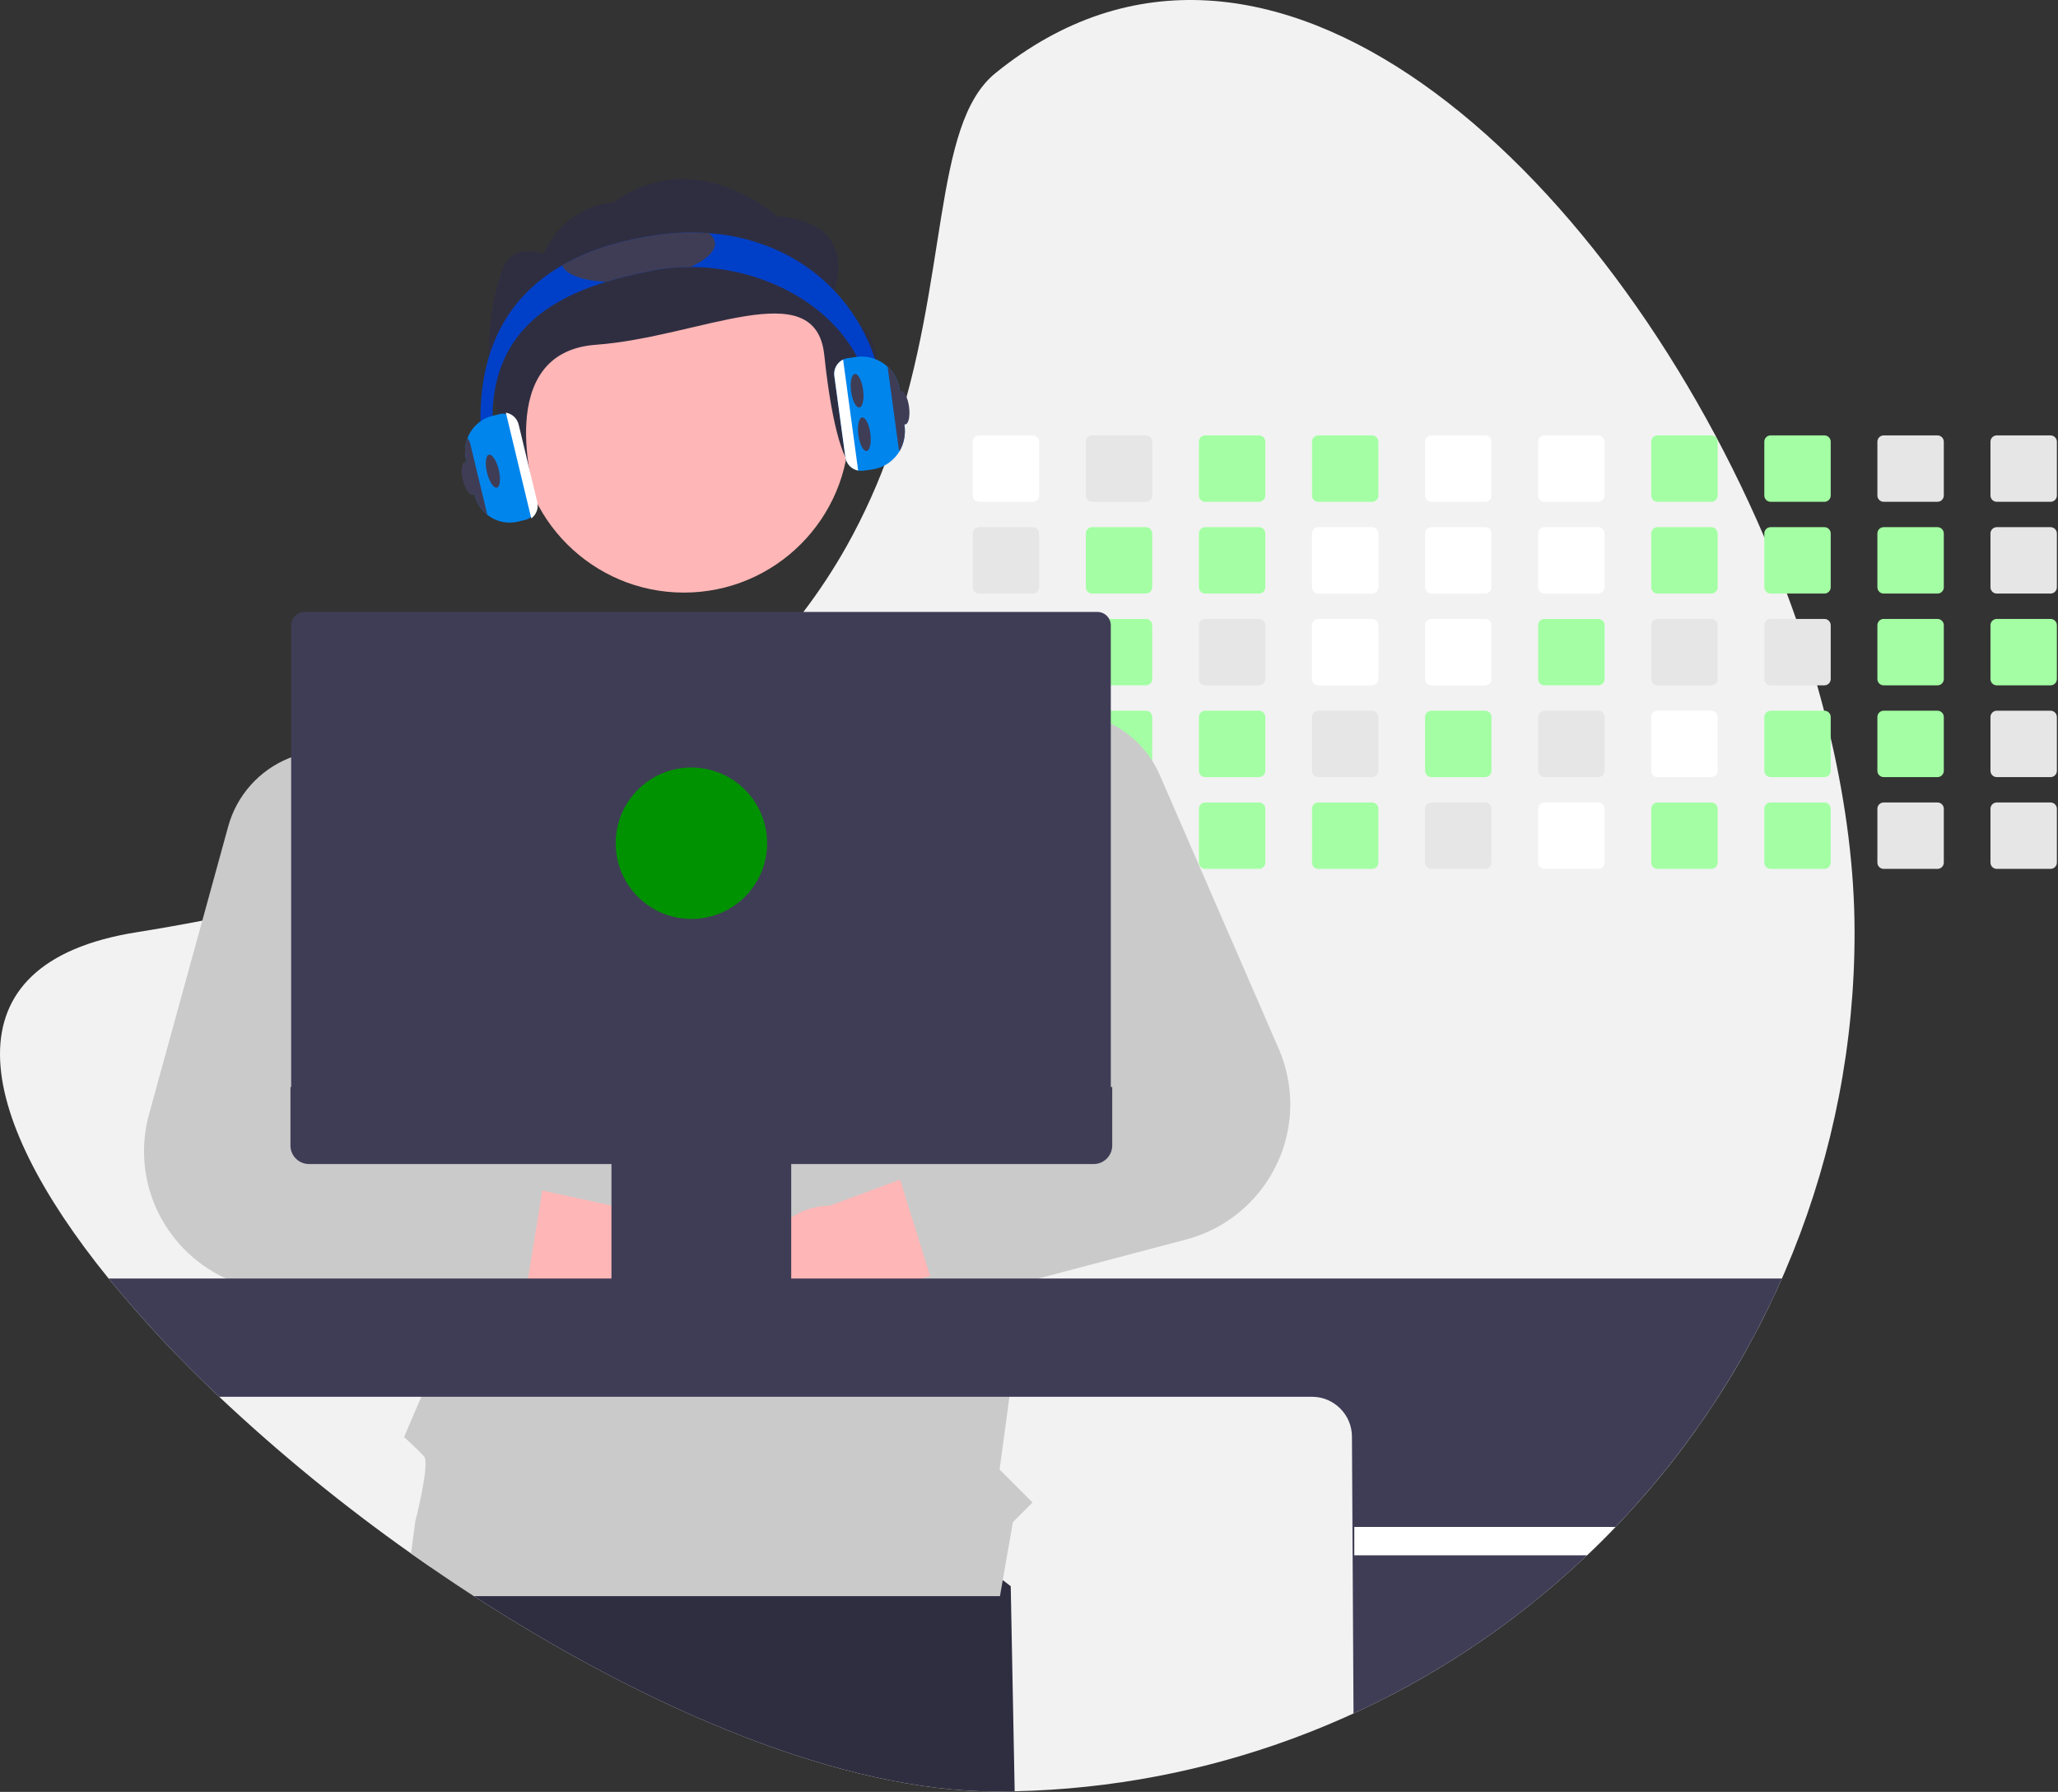 <?xml version="1.0" encoding="UTF-8" standalone="no"?>
<!DOCTYPE svg PUBLIC "-//W3C//DTD SVG 1.1//EN" "http://www.w3.org/Graphics/SVG/1.1/DTD/svg11.dtd">
<svg width="100%" height="100%" viewBox="0 0 851 741" version="1.1" xmlns="http://www.w3.org/2000/svg" xmlns:xlink="http://www.w3.org/1999/xlink" xml:space="preserve" xmlns:serif="http://www.serif.com/" style="fill-rule:evenodd;clip-rule:evenodd;stroke-linejoin:round;stroke-miterlimit:2;">
    <rect x="0" y="0" width="851" height="741" fill="#333333" stroke="none"/>
    <g transform="matrix(1,0,0,1,-174.731,-79.585)">
        <path d="M941.609,465.125C941.72,556.763 906.265,644.96 842.759,711.025C838.929,715.035 834.996,718.948 830.959,722.765C824.809,728.615 818.452,734.238 811.889,739.635C750.504,790.209 673.827,818.645 594.309,820.325C591.659,820.385 588.999,820.415 586.329,820.415C522.899,820.415 443.119,786.535 370.719,739.635C364.729,735.755 358.792,731.785 352.909,727.725C350.159,725.845 347.422,723.938 344.699,722.005C316.775,702.287 290.27,680.634 265.379,657.205C249.082,641.91 233.799,625.569 219.629,608.285C163.999,539.665 151.729,477.835 231.039,465.125C240.429,463.625 249.542,462.021 258.379,460.315C271.179,457.855 283.429,455.198 295.129,452.345C310.889,448.515 325.696,444.361 339.549,439.885C344.209,438.385 348.762,436.855 353.209,435.295C418.949,412.205 462.949,382.095 492.899,349.425C497.979,343.895 502.662,338.298 506.949,332.635C513.508,324.015 519.465,314.953 524.779,305.515C532.114,292.401 538.274,278.664 543.189,264.465L543.459,263.685C567.289,194.945 560.039,131.185 586.329,109.845C698.709,18.615 838.619,148.535 904.289,301.745C907.599,309.465 910.712,317.231 913.629,325.045C914.939,328.535 916.202,332.031 917.419,335.535C920.619,344.665 923.522,353.818 926.129,362.995C927.129,366.495 928.082,369.991 928.989,373.485C929.959,377.255 930.889,381.015 931.749,384.775C938.139,412.305 941.609,439.455 941.609,465.125Z" style="fill:rgb(242,242,242);fill-rule:nonzero;"/>
    </g>
    <g transform="matrix(1,0,0,1,-174.731,-79.585)">
        <path d="M594.309,820.325C591.659,820.385 588.999,820.415 586.329,820.415C522.899,820.415 443.119,786.535 370.719,739.635C364.729,735.755 358.792,731.785 352.909,727.725L358.069,696.325L514.279,675.585L592.679,735.535L594.309,820.325Z" style="fill:rgb(47,46,65);fill-rule:nonzero;"/>
    </g>
    <g transform="matrix(1,0,0,1,-174.731,-79.585)">
        <path d="M601.829,259.635L579.569,259.635C578.143,259.635 576.97,260.809 576.969,262.235L576.969,284.505C576.97,285.926 578.14,287.095 579.562,287.095C579.564,287.095 579.567,287.095 579.569,287.095L601.829,287.095C603.252,287.095 604.424,285.927 604.429,284.505L604.429,262.235C604.425,260.81 603.254,259.639 601.829,259.635Z" style="fill:white;fill-rule:nonzero;"/>
    </g>
    <g transform="matrix(1,0,0,1,-174.731,-79.585)">
        <path d="M601.829,297.585L579.569,297.585C578.143,297.585 576.97,298.759 576.969,300.185L576.969,322.455C576.97,323.876 578.14,325.045 579.562,325.045C579.564,325.045 579.566,325.045 579.569,325.045L601.829,325.045C603.252,325.045 604.424,323.878 604.429,322.455L604.429,300.185C604.425,298.76 603.254,297.589 601.829,297.585Z" style="fill:rgb(230,230,230);fill-rule:nonzero;"/>
    </g>
    <g transform="matrix(1,0,0,1,-174.731,-79.585)">
        <path d="M601.829,335.535L579.569,335.535C578.143,335.535 576.97,336.709 576.969,338.135L576.969,360.395C576.969,360.397 576.969,360.398 576.969,360.4C576.969,361.823 578.14,362.995 579.564,362.995C579.565,362.995 579.567,362.995 579.569,362.995L601.829,362.995C603.255,362.994 604.428,361.821 604.429,360.395L604.429,338.135C604.425,336.71 603.254,335.539 601.829,335.535Z" style="fill:rgb(230,230,230);fill-rule:nonzero;"/>
    </g>
    <g transform="matrix(1,0,0,1,-174.731,-79.585)">
        <path d="M604.389,375.625C604.161,374.394 603.08,373.491 601.829,373.485L579.569,373.485C578.143,373.485 576.97,374.659 576.969,376.085L576.969,398.345C576.969,398.347 576.969,398.348 576.969,398.35C576.969,399.774 578.14,400.945 579.564,400.945C579.566,400.945 579.567,400.945 579.569,400.945L601.829,400.945C603.255,400.944 604.428,399.771 604.429,398.345L604.429,376.085C604.431,375.931 604.418,375.776 604.389,375.625Z" style="fill:rgb(230,230,230);fill-rule:nonzero;"/>
    </g>
    <g transform="matrix(1,0,0,1,-174.731,-79.585)">
        <path d="M602.839,411.635C602.519,411.502 602.176,411.434 601.829,411.435L579.569,411.435C579.567,411.435 579.566,411.435 579.564,411.435C578.14,411.435 576.969,412.606 576.969,414.03C576.969,414.031 576.969,414.033 576.969,414.035L576.969,436.295C576.969,436.299 576.969,436.303 576.969,436.307C576.969,437.726 578.138,438.895 579.557,438.895C579.561,438.895 579.565,438.895 579.569,438.895L601.829,438.895C603.255,438.894 604.428,437.721 604.429,436.295L604.429,414.035C604.427,412.991 603.799,412.044 602.839,411.635Z" style="fill:rgb(230,230,230);fill-rule:nonzero;"/>
    </g>
    <g transform="matrix(1,0,0,1,-174.731,-79.585)">
        <path d="M648.589,259.635L626.329,259.635C624.903,259.635 623.73,260.809 623.729,262.235L623.729,284.505C623.731,285.926 624.9,287.095 626.322,287.095C626.324,287.095 626.327,287.095 626.329,287.095L648.589,287.095C650.012,287.095 651.184,285.927 651.189,284.505L651.189,262.235C651.185,260.81 650.014,259.639 648.589,259.635Z" style="fill:rgb(230,230,230);fill-rule:nonzero;"/>
    </g>
    <g transform="matrix(1,0,0,1,-174.731,-79.585)">
        <path d="M648.589,297.585L626.329,297.585C624.903,297.585 623.73,298.759 623.729,300.185L623.729,322.455C623.731,323.876 624.9,325.045 626.322,325.045C626.324,325.045 626.327,325.045 626.329,325.045L648.589,325.045C650.012,325.045 651.184,323.878 651.189,322.455L651.189,300.185C651.185,298.76 650.014,297.589 648.589,297.585Z" style="fill:rgb(164,255,164);fill-rule:nonzero;"/>
    </g>
    <g transform="matrix(1,0,0,1,-174.731,-79.585)">
        <path d="M648.589,335.535L626.329,335.535C624.903,335.535 623.73,336.709 623.729,338.135L623.729,360.395C623.729,360.397 623.729,360.398 623.729,360.4C623.729,361.823 624.9,362.995 626.324,362.995C626.326,362.995 626.327,362.995 626.329,362.995L648.589,362.995C650.015,362.994 651.188,361.821 651.189,360.395L651.189,338.135C651.185,336.71 650.014,335.539 648.589,335.535Z" style="fill:rgb(164,255,164);fill-rule:nonzero;"/>
    </g>
    <g transform="matrix(1,0,0,1,-174.731,-79.585)">
        <path d="M648.589,373.485L626.329,373.485C625.214,373.486 624.219,374.206 623.869,375.265C623.776,375.528 623.729,375.805 623.729,376.085L623.729,398.345C623.729,398.347 623.729,398.348 623.729,398.35C623.729,399.773 624.9,400.945 626.324,400.945C626.326,400.945 626.327,400.945 626.329,400.945L648.589,400.945C650.015,400.944 651.188,399.771 651.189,398.345L651.189,376.085C651.185,374.66 650.014,373.489 648.589,373.485Z" style="fill:rgb(164,255,164);fill-rule:nonzero;"/>
    </g>
    <g transform="matrix(1,0,0,1,-174.731,-79.585)">
        <path d="M648.589,411.435L626.329,411.435C626.327,411.435 626.326,411.435 626.324,411.435C624.9,411.435 623.729,412.606 623.729,414.03C623.729,414.031 623.729,414.033 623.729,414.035L623.729,436.295C623.729,436.297 623.729,436.298 623.729,436.3C623.729,437.724 624.901,438.895 626.324,438.895C626.326,438.895 626.327,438.895 626.329,438.895L648.589,438.895C650.015,438.894 651.188,437.721 651.189,436.295L651.189,414.035C651.188,412.609 650.015,411.435 648.589,411.435Z" style="fill:rgb(230,230,230);fill-rule:nonzero;"/>
    </g>
    <g transform="matrix(1,0,0,1,-174.731,-79.585)">
        <path d="M695.349,259.635L673.089,259.635C671.663,259.635 670.49,260.809 670.489,262.235L670.489,284.505C670.491,285.926 671.66,287.095 673.082,287.095C673.084,287.095 673.087,287.095 673.089,287.095L695.349,287.095C696.772,287.095 697.944,285.927 697.949,284.505L697.949,262.235C697.945,260.81 696.774,259.639 695.349,259.635Z" style="fill:rgb(164,255,164);fill-rule:nonzero;"/>
    </g>
    <g transform="matrix(1,0,0,1,-174.731,-79.585)">
        <path d="M695.349,297.585L673.089,297.585C671.663,297.585 670.49,298.759 670.489,300.185L670.489,322.455C670.491,323.876 671.66,325.045 673.082,325.045C673.084,325.045 673.087,325.045 673.089,325.045L695.349,325.045C696.772,325.045 697.944,323.878 697.949,322.455L697.949,300.185C697.945,298.76 696.774,297.589 695.349,297.585Z" style="fill:rgb(164,255,164);fill-rule:nonzero;"/>
    </g>
    <g transform="matrix(1,0,0,1,-174.731,-79.585)">
        <path d="M695.349,335.535L673.089,335.535C671.663,335.535 670.49,336.709 670.489,338.135L670.489,360.395C670.489,360.397 670.489,360.398 670.489,360.4C670.489,361.823 671.66,362.995 673.084,362.995C673.086,362.995 673.087,362.995 673.089,362.995L695.349,362.995C696.775,362.994 697.948,361.821 697.949,360.395L697.949,338.135C697.945,336.71 696.774,335.539 695.349,335.535Z" style="fill:rgb(230,230,230);fill-rule:nonzero;"/>
    </g>
    <g transform="matrix(1,0,0,1,-174.731,-79.585)">
        <path d="M695.349,373.485L673.089,373.485C671.663,373.485 670.49,374.659 670.489,376.085L670.489,398.345C670.489,398.347 670.489,398.348 670.489,398.35C670.489,399.774 671.66,400.945 673.084,400.945C673.086,400.945 673.087,400.945 673.089,400.945L695.349,400.945C696.775,400.944 697.948,399.771 697.949,398.345L697.949,376.085C697.945,374.66 696.774,373.489 695.349,373.485Z" style="fill:rgb(164,255,164);fill-rule:nonzero;"/>
    </g>
    <g transform="matrix(1,0,0,1,-174.731,-79.585)">
        <path d="M695.349,411.435L673.089,411.435C673.087,411.435 673.086,411.435 673.084,411.435C671.66,411.435 670.489,412.606 670.489,414.03C670.489,414.031 670.489,414.033 670.489,414.035L670.489,436.295C670.489,436.297 670.489,436.298 670.489,436.3C670.489,437.724 671.661,438.895 673.084,438.895C673.086,438.895 673.087,438.895 673.089,438.895L695.349,438.895C696.775,438.894 697.948,437.721 697.949,436.295L697.949,414.035C697.948,412.609 696.775,411.435 695.349,411.435Z" style="fill:rgb(164,255,164);fill-rule:nonzero;"/>
    </g>
    <g transform="matrix(1,0,0,1,-174.731,-79.585)">
        <path d="M742.109,259.635L719.849,259.635C718.423,259.635 717.25,260.809 717.249,262.235L717.249,284.505C717.25,285.926 718.42,287.095 719.842,287.095C719.844,287.095 719.847,287.095 719.849,287.095L742.109,287.095C743.532,287.095 744.704,285.927 744.709,284.505L744.709,262.235C744.705,260.81 743.534,259.639 742.109,259.635Z" style="fill:rgb(164,255,164);fill-rule:nonzero;"/>
    </g>
    <g transform="matrix(1,0,0,1,-174.731,-79.585)">
        <path d="M742.109,297.585L719.849,297.585C718.423,297.585 717.25,298.759 717.249,300.185L717.249,322.455C717.25,323.876 718.42,325.045 719.842,325.045C719.844,325.045 719.847,325.045 719.849,325.045L742.109,325.045C743.532,325.045 744.704,323.878 744.709,322.455L744.709,300.185C744.705,298.76 743.534,297.589 742.109,297.585Z" style="fill:white;fill-rule:nonzero;"/>
    </g>
    <g transform="matrix(1,0,0,1,-174.731,-79.585)">
        <path d="M742.109,335.535L719.849,335.535C718.423,335.535 717.25,336.709 717.249,338.135L717.249,360.395C717.249,360.397 717.249,360.398 717.249,360.4C717.249,361.823 718.42,362.995 719.844,362.995C719.845,362.995 719.847,362.995 719.849,362.995L742.109,362.995C743.535,362.994 744.708,361.821 744.709,360.395L744.709,338.135C744.705,336.71 743.534,335.539 742.109,335.535Z" style="fill:white;fill-rule:nonzero;"/>
    </g>
    <g transform="matrix(1,0,0,1,-174.731,-79.585)">
        <path d="M742.109,373.485L719.849,373.485C718.423,373.485 717.25,374.659 717.249,376.085L717.249,398.345C717.249,398.347 717.249,398.348 717.249,398.35C717.249,399.773 718.42,400.945 719.844,400.945C719.846,400.945 719.847,400.945 719.849,400.945L742.109,400.945C743.535,400.944 744.708,399.771 744.709,398.345L744.709,376.085C744.705,374.66 743.534,373.489 742.109,373.485Z" style="fill:rgb(230,230,230);fill-rule:nonzero;"/>
    </g>
    <g transform="matrix(1,0,0,1,-174.731,-79.585)">
        <path d="M742.109,411.435L719.849,411.435C719.847,411.435 719.846,411.435 719.844,411.435C718.42,411.435 717.249,412.606 717.249,414.03C717.249,414.031 717.249,414.033 717.249,414.035L717.249,436.295C717.249,436.296 717.249,436.298 717.249,436.3C717.249,437.723 718.42,438.895 719.844,438.895C719.846,438.895 719.847,438.895 719.849,438.895L742.109,438.895C743.535,438.894 744.708,437.721 744.709,436.295L744.709,414.035C744.708,412.609 743.535,411.435 742.109,411.435Z" style="fill:rgb(164,255,164);fill-rule:nonzero;"/>
    </g>
    <g transform="matrix(1,0,0,1,-174.731,-79.585)">
        <path d="M788.869,259.635L766.599,259.635C765.176,259.64 764.009,260.812 764.009,262.235L764.009,284.505C764.009,285.925 765.178,287.094 766.599,287.095L788.869,287.095C790.292,287.095 791.464,285.927 791.469,284.505L791.469,262.235C791.465,260.81 790.294,259.639 788.869,259.635Z" style="fill:white;fill-rule:nonzero;"/>
    </g>
    <g transform="matrix(1,0,0,1,-174.731,-79.585)">
        <path d="M788.869,297.585L766.599,297.585C765.176,297.59 764.008,298.762 764.009,300.185L764.009,322.455C764.009,323.876 765.178,325.045 766.599,325.045L788.869,325.045C790.292,325.045 791.464,323.878 791.469,322.455L791.469,300.185C791.465,298.76 790.294,297.589 788.869,297.585Z" style="fill:white;fill-rule:nonzero;"/>
    </g>
    <g transform="matrix(1,0,0,1,-174.731,-79.585)">
        <path d="M788.869,335.535L766.599,335.535C765.176,335.54 764.008,336.712 764.009,338.135L764.009,360.395C764.009,360.397 764.009,360.4 764.009,360.402C764.009,361.823 765.178,362.993 766.599,362.995L788.869,362.995C790.295,362.994 791.468,361.821 791.469,360.395L791.469,338.135C791.465,336.71 790.294,335.539 788.869,335.535Z" style="fill:white;fill-rule:nonzero;"/>
    </g>
    <g transform="matrix(1,0,0,1,-174.731,-79.585)">
        <path d="M788.869,373.485L766.599,373.485C765.176,373.49 764.009,374.662 764.009,376.085L764.009,398.345C764.009,398.347 764.009,398.35 764.009,398.352C764.009,399.773 765.178,400.943 766.599,400.945L788.869,400.945C790.295,400.944 791.468,399.771 791.469,398.345L791.469,376.085C791.465,374.66 790.294,373.489 788.869,373.485Z" style="fill:rgb(164,255,164);fill-rule:nonzero;"/>
    </g>
    <g transform="matrix(1,0,0,1,-174.731,-79.585)">
        <path d="M788.869,411.435L766.599,411.435C765.178,411.436 764.009,412.606 764.009,414.027C764.009,414.03 764.009,414.032 764.009,414.035L764.009,436.295C764.009,436.297 764.009,436.3 764.009,436.302C764.009,437.723 765.178,438.893 766.599,438.895L788.869,438.895C790.295,438.894 791.468,437.721 791.469,436.295L791.469,414.035C791.468,412.609 790.295,411.435 788.869,411.435Z" style="fill:rgb(230,230,230);fill-rule:nonzero;"/>
    </g>
    <g transform="matrix(1,0,0,1,-174.731,-79.585)">
        <path d="M835.629,259.635L813.359,259.635C811.936,259.64 810.769,260.812 810.769,262.235L810.769,284.505C810.769,285.925 811.938,287.094 813.359,287.095L835.629,287.095C837.052,287.095 838.224,285.927 838.229,284.505L838.229,262.235C838.225,260.81 837.054,259.639 835.629,259.635Z" style="fill:white;fill-rule:nonzero;"/>
    </g>
    <g transform="matrix(1,0,0,1,-174.731,-79.585)">
        <path d="M835.629,297.585L813.359,297.585C811.936,297.59 810.768,298.762 810.769,300.185L810.769,322.455C810.769,323.876 811.938,325.045 813.359,325.045L835.629,325.045C837.052,325.045 838.224,323.878 838.229,322.455L838.229,300.185C838.225,298.76 837.054,297.589 835.629,297.585Z" style="fill:white;fill-rule:nonzero;"/>
    </g>
    <g transform="matrix(1,0,0,1,-174.731,-79.585)">
        <path d="M835.629,335.535L813.359,335.535C811.936,335.54 810.768,336.712 810.769,338.135L810.769,360.395C810.769,360.397 810.769,360.4 810.769,360.402C810.769,361.823 811.938,362.993 813.359,362.995L835.629,362.995C837.055,362.994 838.228,361.821 838.229,360.395L838.229,338.135C838.225,336.71 837.054,335.539 835.629,335.535Z" style="fill:rgb(164,255,164);fill-rule:nonzero;"/>
    </g>
    <g transform="matrix(1,0,0,1,-174.731,-79.585)">
        <path d="M835.629,373.485L813.359,373.485C811.936,373.49 810.769,374.662 810.769,376.085L810.769,398.345C810.769,398.347 810.769,398.35 810.769,398.352C810.769,399.773 811.938,400.943 813.359,400.945L835.629,400.945C837.055,400.944 838.228,399.771 838.229,398.345L838.229,376.085C838.225,374.66 837.054,373.489 835.629,373.485Z" style="fill:rgb(230,230,230);fill-rule:nonzero;"/>
    </g>
    <g transform="matrix(1,0,0,1,-174.731,-79.585)">
        <path d="M835.629,411.435L813.359,411.435C811.938,411.436 810.769,412.606 810.769,414.027C810.769,414.03 810.769,414.032 810.769,414.035L810.769,436.295C810.769,436.297 810.769,436.3 810.769,436.302C810.769,437.723 811.938,438.893 813.359,438.895L835.629,438.895C837.055,438.894 838.228,437.721 838.229,436.295L838.229,414.035C838.228,412.609 837.055,411.435 835.629,411.435Z" style="fill:white;fill-rule:nonzero;"/>
    </g>
    <g transform="matrix(1,0,0,1,-174.731,-79.585)">
        <path d="M882.389,259.635L860.119,259.635C858.696,259.64 857.529,260.812 857.529,262.235L857.529,284.505C857.529,285.925 858.698,287.094 860.119,287.095L882.389,287.095C883.812,287.095 884.984,285.927 884.989,284.505L884.989,262.235C884.985,260.81 883.814,259.639 882.389,259.635Z" style="fill:rgb(164,255,164);fill-rule:nonzero;"/>
    </g>
    <g transform="matrix(1,0,0,1,-174.731,-79.585)">
        <path d="M882.389,297.585L860.119,297.585C858.696,297.59 857.528,298.762 857.529,300.185L857.529,322.455C857.529,323.876 858.698,325.045 860.119,325.045L882.389,325.045C883.812,325.045 884.984,323.878 884.989,322.455L884.989,300.185C884.985,298.76 883.814,297.589 882.389,297.585Z" style="fill:rgb(164,255,164);fill-rule:nonzero;"/>
    </g>
    <g transform="matrix(1,0,0,1,-174.731,-79.585)">
        <path d="M882.389,335.535L860.119,335.535C858.696,335.54 857.528,336.712 857.529,338.135L857.529,360.395C857.529,360.397 857.529,360.4 857.529,360.402C857.529,361.823 858.698,362.993 860.119,362.995L882.389,362.995C883.815,362.994 884.988,361.821 884.989,360.395L884.989,338.135C884.985,336.71 883.814,335.539 882.389,335.535Z" style="fill:rgb(230,230,230);fill-rule:nonzero;"/>
    </g>
    <g transform="matrix(1,0,0,1,-174.731,-79.585)">
        <path d="M882.389,373.485L860.119,373.485C858.696,373.49 857.529,374.662 857.529,376.085L857.529,398.345C857.529,398.347 857.529,398.35 857.529,398.352C857.529,399.773 858.698,400.943 860.119,400.945L882.389,400.945C883.815,400.944 884.988,399.771 884.989,398.345L884.989,376.085C884.985,374.66 883.814,373.489 882.389,373.485Z" style="fill:white;fill-rule:nonzero;"/>
    </g>
    <g transform="matrix(1,0,0,1,-174.731,-79.585)">
        <path d="M882.389,411.435L860.119,411.435C858.698,411.436 857.529,412.606 857.529,414.027C857.529,414.03 857.529,414.032 857.529,414.035L857.529,436.295C857.529,436.297 857.529,436.3 857.529,436.302C857.529,437.723 858.698,438.893 860.119,438.895L882.389,438.895C883.815,438.894 884.988,437.721 884.989,436.295L884.989,414.035C884.988,412.609 883.815,411.435 882.389,411.435Z" style="fill:rgb(164,255,164);fill-rule:nonzero;"/>
    </g>
    <g transform="matrix(1,0,0,1,-174.731,-79.585)">
        <path d="M929.149,259.635L906.879,259.635C905.456,259.64 904.289,260.812 904.289,262.235L904.289,284.505C904.289,285.925 905.458,287.094 906.879,287.095L929.149,287.095C930.572,287.095 931.744,285.927 931.749,284.505L931.749,262.235C931.745,260.81 930.574,259.639 929.149,259.635Z" style="fill:rgb(164,255,164);fill-rule:nonzero;"/>
    </g>
    <g transform="matrix(1,0,0,1,-174.731,-79.585)">
        <path d="M929.149,297.585L906.879,297.585C905.456,297.59 904.288,298.762 904.289,300.185L904.289,322.455C904.289,323.876 905.458,325.045 906.879,325.045L929.149,325.045C930.572,325.045 931.744,323.878 931.749,322.455L931.749,300.185C931.745,298.76 930.574,297.589 929.149,297.585Z" style="fill:rgb(164,255,164);fill-rule:nonzero;"/>
    </g>
    <g transform="matrix(1,0,0,1,-174.731,-79.585)">
        <path d="M929.149,335.535L906.879,335.535C905.456,335.54 904.288,336.712 904.289,338.135L904.289,360.395C904.289,360.397 904.289,360.4 904.289,360.402C904.289,361.823 905.458,362.993 906.879,362.995L929.149,362.995C930.575,362.994 931.748,361.821 931.749,360.395L931.749,338.135C931.745,336.71 930.574,335.539 929.149,335.535Z" style="fill:rgb(230,230,230);fill-rule:nonzero;"/>
    </g>
    <g transform="matrix(1,0,0,1,-174.731,-79.585)">
        <path d="M929.149,373.485L906.879,373.485C905.456,373.49 904.289,374.662 904.289,376.085L904.289,398.345C904.289,398.347 904.289,398.35 904.289,398.352C904.289,399.773 905.458,400.943 906.879,400.945L929.149,400.945C930.575,400.944 931.748,399.771 931.749,398.345L931.749,376.085C931.745,374.66 930.574,373.489 929.149,373.485Z" style="fill:rgb(164,255,164);fill-rule:nonzero;"/>
    </g>
    <g transform="matrix(1,0,0,1,-174.731,-79.585)">
        <path d="M929.149,411.435L906.879,411.435C905.458,411.436 904.289,412.606 904.289,414.027C904.289,414.03 904.289,414.032 904.289,414.035L904.289,436.295C904.289,436.297 904.289,436.3 904.289,436.302C904.289,437.723 905.458,438.893 906.879,438.895L929.149,438.895C930.575,438.894 931.748,437.721 931.749,436.295L931.749,414.035C931.748,412.609 930.575,411.435 929.149,411.435Z" style="fill:rgb(164,255,164);fill-rule:nonzero;"/>
    </g>
    <g transform="matrix(1,0,0,1,-174.731,-79.585)">
        <path d="M975.909,259.635L953.639,259.635C952.216,259.64 951.049,260.812 951.049,262.235L951.049,284.505C951.049,285.925 952.218,287.094 953.639,287.095L975.909,287.095C977.332,287.095 978.504,285.927 978.509,284.505L978.509,262.235C978.505,260.81 977.334,259.639 975.909,259.635Z" style="fill:rgb(230,230,230);fill-rule:nonzero;"/>
    </g>
    <g transform="matrix(1,0,0,1,-174.731,-79.585)">
        <path d="M975.909,297.585L953.639,297.585C952.216,297.59 951.048,298.762 951.049,300.185L951.049,322.455C951.049,323.876 952.218,325.045 953.639,325.045L975.909,325.045C977.332,325.045 978.504,323.878 978.509,322.455L978.509,300.185C978.505,298.76 977.334,297.589 975.909,297.585Z" style="fill:rgb(164,255,164);fill-rule:nonzero;"/>
    </g>
    <g transform="matrix(1,0,0,1,-174.731,-79.585)">
        <path d="M975.909,335.535L953.639,335.535C952.216,335.54 951.048,336.712 951.049,338.135L951.049,360.395C951.049,360.397 951.049,360.4 951.049,360.402C951.049,361.823 952.218,362.993 953.639,362.995L975.909,362.995C977.335,362.994 978.508,361.821 978.509,360.395L978.509,338.135C978.505,336.71 977.334,335.539 975.909,335.535Z" style="fill:rgb(164,255,164);fill-rule:nonzero;"/>
    </g>
    <g transform="matrix(1,0,0,1,-174.731,-79.585)">
        <path d="M975.909,373.485L953.639,373.485C952.216,373.49 951.049,374.662 951.049,376.085L951.049,398.345C951.049,398.347 951.049,398.35 951.049,398.352C951.049,399.773 952.218,400.943 953.639,400.945L975.909,400.945C977.335,400.944 978.508,399.771 978.509,398.345L978.509,376.085C978.505,374.66 977.334,373.489 975.909,373.485Z" style="fill:rgb(164,255,164);fill-rule:nonzero;"/>
    </g>
    <g transform="matrix(1,0,0,1,-174.731,-79.585)">
        <path d="M975.909,411.435L953.639,411.435C952.218,411.436 951.049,412.606 951.049,414.027C951.049,414.03 951.049,414.032 951.049,414.035L951.049,436.295C951.049,436.297 951.049,436.3 951.049,436.302C951.049,437.723 952.218,438.893 953.639,438.895L975.909,438.895C977.335,438.894 978.508,437.721 978.509,436.295L978.509,414.035C978.508,412.609 977.335,411.435 975.909,411.435Z" style="fill:rgb(230,230,230);fill-rule:nonzero;"/>
    </g>
    <g transform="matrix(1,0,0,1,-174.731,-79.585)">
        <path d="M1022.67,259.635L1000.4,259.635C998.976,259.64 997.809,260.812 997.809,262.235L997.809,284.505C997.809,285.925 998.978,287.094 1000.4,287.095L1022.67,287.095C1024.09,287.095 1025.26,285.927 1025.27,284.505L1025.27,262.235C1025.27,260.81 1024.09,259.639 1022.67,259.635Z" style="fill:rgb(230,230,230);fill-rule:nonzero;"/>
    </g>
    <g transform="matrix(1,0,0,1,-174.731,-79.585)">
        <path d="M1022.67,297.585L1000.4,297.585C998.976,297.59 997.808,298.762 997.809,300.185L997.809,322.455C997.809,323.876 998.978,325.045 1000.4,325.045L1022.67,325.045C1024.09,325.045 1025.26,323.878 1025.27,322.455L1025.27,300.185C1025.27,298.76 1024.09,297.589 1022.67,297.585Z" style="fill:rgb(230,230,230);fill-rule:nonzero;"/>
    </g>
    <g transform="matrix(1,0,0,1,-174.731,-79.585)">
        <path d="M1022.67,335.535L1000.4,335.535C998.976,335.54 997.808,336.712 997.809,338.135L997.809,360.395C997.809,360.397 997.809,360.4 997.809,360.402C997.809,361.823 998.978,362.993 1000.4,362.995L1022.67,362.995C1024.1,362.994 1025.27,361.821 1025.27,360.395L1025.27,338.135C1025.27,336.71 1024.09,335.539 1022.67,335.535Z" style="fill:rgb(164,255,164);fill-rule:nonzero;"/>
    </g>
    <g transform="matrix(1,0,0,1,-174.731,-79.585)">
        <path d="M1022.67,373.485L1000.4,373.485C998.976,373.49 997.808,374.662 997.809,376.085L997.809,398.345C997.809,398.347 997.809,398.35 997.809,398.352C997.809,399.773 998.978,400.943 1000.4,400.945L1022.67,400.945C1024.1,400.944 1025.27,399.771 1025.27,398.345L1025.27,376.085C1025.27,374.66 1024.09,373.489 1022.67,373.485Z" style="fill:rgb(230,230,230);fill-rule:nonzero;"/>
    </g>
    <g transform="matrix(1,0,0,1,-174.731,-79.585)">
        <path d="M1022.67,411.435L1000.4,411.435C998.978,411.436 997.809,412.606 997.809,414.028C997.809,414.03 997.809,414.032 997.809,414.035L997.809,436.295C997.809,436.297 997.809,436.3 997.809,436.302C997.809,437.723 998.978,438.893 1000.4,438.895L1022.67,438.895C1024.1,438.894 1025.27,437.721 1025.27,436.295L1025.27,414.035C1025.27,412.609 1024.1,411.435 1022.67,411.435Z" style="fill:rgb(230,230,230);fill-rule:nonzero;"/>
    </g>
    <path d="M336.095,660.051L335.475,660.051L336.005,659.981L336.095,660.051Z" style="fill:rgb(47,46,65);fill-rule:nonzero;"/>
    <circle id="b6132315-04e2-4cdb-a713-107c9cd58b0b" cx="282.814" cy="176.733" r="68.322" style="fill:rgb(255,182,182);"/>
    <g id="f4304bdd-ba2d-4fff-b404-410205410c5d-246" transform="matrix(1,0,0,1,-174.731,-79.585)">
        <path d="M517.377,206.226C517.377,206.226 535.246,172.065 495.933,168.959C495.933,168.959 462.418,138.557 428.257,163.401C428.257,163.401 409.624,163.401 399.435,184.487C399.435,184.487 384.78,178.929 381.559,193.803C381.559,193.803 370.836,224.859 381.559,252.809C392.283,280.759 395.845,283.864 395.845,283.864C395.845,283.864 378.224,225.266 421.115,222.16C464.005,219.054 512.001,192.251 515.576,226.412C519.15,260.572 524.529,268.989 524.529,268.989C524.529,268.989 558.479,220.201 517.377,206.226Z" style="fill:rgb(47,46,65);fill-rule:nonzero;"/>
    </g>
    <g transform="matrix(1,0,0,1,-174.731,-79.585)">
        <path d="M634.279,424.695L634.059,425.855L631.589,438.895L614.519,529.095L613.509,534.405L611.389,545.635L608.489,560.955L602.059,594.905L600.219,604.635L599.529,608.285L599.289,609.565L597.379,619.635L596.799,622.675L592.139,657.205L588.069,687.295L601.689,700.915L593.569,709.035L588.239,739.565L588.249,739.635L370.719,739.635C361.919,733.935 353.246,728.058 344.699,722.005L346.489,708.605C346.489,708.605 352.649,684.675 350.059,681.815C347.479,678.955 341.819,673.845 341.819,673.845L348.949,657.205L349.939,654.895L348.279,620.465L348.239,619.635L347.689,608.285L347.619,606.825L347.509,604.635L345.399,560.955L345.359,560.235L344.719,546.995L344.119,534.405L343.859,529.095L341.289,475.965L339.549,439.885L338.029,408.475L344.139,406.405L409.489,384.195L436.559,349.005L492.899,349.425L520.479,349.635L566.499,392.315L576.969,397.315L577.049,397.355L584.559,400.945L603.599,410.035L623.729,419.655L634.059,424.585L634.279,424.695Z" style="fill:rgb(202,202,202);fill-rule:nonzero;"/>
    </g>
    <g transform="matrix(1,0,0,1,-174.731,-79.585)">
        <path d="M443.84,637.136C440.351,638.488 436.641,639.181 432.899,639.181C418.469,639.181 405.945,628.868 403.176,614.706L296.617,599.588L333.66,557.686L429.171,578.467C430.449,578.303 431.736,578.222 433.024,578.222C449.729,578.222 463.474,591.967 463.474,608.672C463.474,621.288 455.633,632.655 443.84,637.136L443.84,637.136Z" style="fill:rgb(255,182,182);fill-rule:nonzero;"/>
    </g>
    <g transform="matrix(1,0,0,1,-174.731,-79.585)">
        <path d="M396.329,560.955C394.356,558.453 391.56,556.727 388.439,556.085L344.719,546.995L340.229,546.065C334.954,544.964 330.392,541.662 327.699,536.995C326.317,534.571 325.481,531.875 325.249,529.095C325.041,526.567 325.343,524.023 326.139,521.615L341.289,475.965L351.119,446.345C352.31,442.772 353.013,439.055 353.209,435.295C353.757,424.89 350.535,414.629 344.139,406.405C332.623,391.6 312.637,386.038 295.129,392.765C294.879,392.855 294.619,392.955 294.369,393.055C281.945,398.016 272.558,408.552 269.059,421.465L258.379,460.315L236.349,540.405C234.978,545.392 234.284,550.541 234.284,555.713C234.284,584.867 256.354,609.683 285.309,613.085L348.279,620.465L377.419,623.885C384.369,624.72 390.874,620.017 392.259,613.155C392.306,612.974 392.343,612.79 392.369,612.605L393.069,608.285L398.999,571.905L399.059,571.535C399.683,567.783 398.691,563.936 396.329,560.955Z" style="fill:rgb(202,202,202);fill-rule:nonzero;"/>
    </g>
    <g transform="matrix(1,0,0,1,-174.731,-79.585)">
        <path d="M511.714,638.302C513.959,638.824 516.257,639.087 518.562,639.087C534.588,639.087 547.982,626.367 548.808,610.362L652.17,580.368L609.588,544.109L517.962,578.15C501.428,578.392 487.957,592.061 487.957,608.597C487.957,622.785 497.873,635.184 511.714,638.302L511.714,638.302Z" style="fill:rgb(255,182,182);fill-rule:nonzero;"/>
    </g>
    <g transform="matrix(1,0,0,1,-174.731,-79.585)">
        <path d="M703.489,513.275L654.329,400.135C650.309,390.848 643.124,383.281 634.059,378.785C631.256,377.405 628.312,376.332 625.279,375.585C624.809,375.465 624.339,375.355 623.869,375.265C617.437,373.861 610.765,373.984 604.389,375.625C592.607,378.651 582.657,386.56 577.049,397.355C577.019,397.399 576.992,397.446 576.969,397.495C570.69,409.642 570.552,424.08 576.599,436.345L577.209,437.565L611.949,507.335C613.249,509.949 613.926,512.83 613.926,515.749C613.926,523.692 608.919,530.825 601.449,533.525L599.009,534.405L555.129,550.255C548.327,552.682 544.617,560.16 546.799,567.045L546.909,567.395L559.209,606.755C559.269,606.935 559.329,607.115 559.399,607.295C559.507,607.634 559.641,607.965 559.799,608.285C562.488,614.315 569.232,617.527 575.609,615.815L599.289,609.565L604.119,608.285L665.269,592.135C690.536,585.458 708.273,562.425 708.273,536.291C708.273,528.372 706.644,520.538 703.489,513.275L703.489,513.275Z" style="fill:rgb(202,202,202);fill-rule:nonzero;"/>
    </g>
    <g transform="matrix(1,0,0,1,-174.731,-79.585)">
        <path d="M219.629,608.285C233.799,625.569 249.082,641.91 265.379,657.205L717.349,657.205C726.355,657.219 733.76,664.629 733.769,673.635L734.419,788.165C762.224,775.39 788.262,759.079 811.889,739.635C818.449,734.245 824.806,728.621 830.959,722.765C834.989,718.945 838.922,715.031 842.759,711.025C871.522,681.06 894.815,646.287 911.579,608.285L219.629,608.285Z" style="fill:rgb(63,61,86);fill-rule:nonzero;"/>
    </g>
    <g transform="matrix(1,0,0,1,-174.731,-79.585)">
        <path d="M842.759,711.025C838.929,715.035 834.996,718.948 830.959,722.765L734.749,722.765L734.749,711.025L842.759,711.025Z" style="fill:white;fill-rule:nonzero;"/>
    </g>
    <g transform="matrix(1,0,0,1,-174.731,-79.585)">
        <path d="M633.379,335.535C632.412,333.75 630.539,332.635 628.509,332.635L300.669,332.635C297.629,332.643 295.132,335.145 295.129,338.185L295.129,534.405L634.059,534.405L634.059,338.185C634.064,337.258 633.83,336.345 633.379,335.535Z" style="fill:rgb(63,61,86);fill-rule:nonzero;"/>
    </g>
    <g transform="matrix(1,0,0,1,-174.731,-79.585)">
        <path d="M294.832,529.092L294.832,553.306C294.832,557.5 298.283,560.95 302.476,560.95L427.573,560.95L427.573,608.737L425.911,608.737C425.366,608.737 424.918,609.185 424.918,609.73L424.918,613.053C424.918,613.598 425.366,614.046 425.911,614.046L503.569,614.046C504.114,614.046 504.562,613.598 504.562,613.053L504.562,609.73C504.562,609.185 504.114,608.737 503.569,608.737L501.907,608.737L501.907,560.95L627.004,560.95C631.197,560.95 634.648,557.5 634.648,553.306L634.648,529.092L294.832,529.092Z" style="fill:rgb(63,61,86);fill-rule:nonzero;"/>
    </g>
    <circle cx="285.903" cy="348.704" r="31.306" style="fill:rgb(0,146,0);"/>
    <g transform="matrix(1,0,0,1,-174.731,-79.585)">
        <path d="M540.399,252.585L535.399,252.585C535.399,214.785 497.989,190.015 460.249,189.995C454.76,189.979 449.282,190.511 443.899,191.585C437.839,192.795 431.549,194.245 425.369,196.135C400.999,203.605 378.399,218.045 378.399,252.585C378.394,259.293 379.247,265.974 380.939,272.465L376.099,273.725C374.304,266.822 373.396,259.718 373.399,252.585C373.399,222.405 385.789,201.675 407.189,189.315C418.439,182.815 432.169,178.625 447.899,176.585C454.445,175.714 461.062,175.513 467.649,175.985C511.049,179.105 540.399,212.385 540.399,252.585Z" style="fill:rgb(0,64,200);fill-rule:nonzero;"/>
    </g>
    <g transform="matrix(1,0,0,1,-174.731,-79.585)">
        <path d="M548.729,255.355L546.759,240.795C546.273,237.119 544.501,233.731 541.759,231.235C538.194,227.939 533.302,226.463 528.509,227.235L525.379,227.665C523.65,227.892 522.082,228.804 521.029,230.195C519.967,231.581 519.502,233.335 519.739,235.065L524.289,268.605C524.673,271.401 526.815,273.653 529.589,274.175C529.991,274.255 530.399,274.295 530.809,274.295C531.103,274.295 531.397,274.275 531.689,274.235L535.189,273.765C539.5,273.193 543.389,270.865 545.929,267.335C546.199,266.955 546.459,266.565 546.699,266.165C548.573,262.893 549.288,259.083 548.729,255.355Z" style="fill:rgb(0,133,237);fill-rule:nonzero;"/>
    </g>
    <g transform="matrix(1,0,0,1,-174.731,-79.585)">
        <path d="M523.359,228.275C522.441,228.721 521.642,229.379 521.029,230.195C519.967,231.581 519.502,233.335 519.739,235.065L524.289,268.605C524.673,271.401 526.815,273.653 529.589,274.175L523.359,228.275Z" style="fill:white;fill-rule:nonzero;"/>
    </g>
    <g transform="matrix(1,0,0,1,-174.731,-79.585)">
        <path d="M548.729,255.355L546.759,240.795C546.273,237.119 544.501,233.731 541.759,231.235L546.289,264.605C546.357,265.14 546.495,265.665 546.699,266.165C548.573,262.893 549.288,259.083 548.729,255.355Z" style="fill:rgb(63,61,86);fill-rule:nonzero;"/>
    </g>
    <g transform="matrix(0.991,-0.134,0.134,0.991,-204.705,-5.691)">
        <ellipse cx="532.218" cy="258.909" rx="2.5" ry="7" style="fill:rgb(63,61,86);"/>
    </g>
    <g transform="matrix(0.991,-0.134,0.134,0.991,-202.312,-6.257)">
        <ellipse cx="529.218" cy="240.909" rx="2.5" ry="7" style="fill:rgb(63,61,86);"/>
    </g>
    <g transform="matrix(0.991,-0.134,0.134,0.991,-203.081,-3.64)">
        <ellipse cx="548.218" cy="247.909" rx="2.5" ry="7" style="fill:rgb(63,61,86);"/>
    </g>
    <g transform="matrix(1,0,0,1,-174.731,-79.585)">
        <path d="M460.249,189.995C454.76,189.979 449.282,190.511 443.899,191.585C437.839,192.795 431.549,194.245 425.369,196.135C415.719,195.665 408.619,193.165 407.189,189.315C418.439,182.815 432.169,178.625 447.899,176.585C454.445,175.714 461.062,175.513 467.649,175.985C469.059,176.811 470.049,178.202 470.369,179.805C470.839,183.285 466.869,186.985 460.249,189.995Z" style="fill:rgb(63,61,86);fill-rule:nonzero;"/>
    </g>
    <g transform="matrix(1,0,0,1,-174.731,-79.585)">
        <path d="M396.409,287.285L388.709,255.275C388.149,252.918 386.219,251.119 383.829,250.725C383.498,250.673 383.164,250.647 382.829,250.645C382.357,250.646 381.887,250.704 381.429,250.815L378.449,251.535C370.513,253.454 365.556,261.555 367.459,269.495L370.909,283.855C371.697,287.235 373.573,290.264 376.249,292.475C376.683,292.825 377.137,293.149 377.609,293.445C380.994,295.566 385.098,296.23 388.979,295.285L391.949,294.565C392.734,294.382 393.473,294.038 394.119,293.555C396.079,292.126 396.987,289.641 396.409,287.285Z" style="fill:rgb(0,133,237);fill-rule:nonzero;"/>
    </g>
    <g transform="matrix(0.972,-0.234,0.234,0.972,-228.451,16.619)">
        <ellipse cx="378.629" cy="274.523" rx="2.5" ry="7" style="fill:rgb(63,61,86);"/>
    </g>
    <g transform="matrix(0.972,-0.234,0.234,0.972,-229.43,14.363)">
        <ellipse cx="368.629" cy="277.523" rx="2.5" ry="7" style="fill:rgb(63,61,86);"/>
    </g>
    <g transform="matrix(1,0,0,1,-174.731,-79.585)">
        <path d="M396.899,287.165L389.199,255.155C388.587,252.605 386.496,250.661 383.909,250.235L394.419,293.955C396.537,292.403 397.519,289.716 396.899,287.165Z" style="fill:white;fill-rule:nonzero;"/>
    </g>
    <g transform="matrix(1,0,0,1,-174.731,-79.585)">
        <path d="M369.199,263.155C368.987,262.265 368.588,261.43 368.029,260.705C366.947,263.508 366.748,266.576 367.459,269.495L370.909,283.855C371.697,287.235 373.573,290.264 376.249,292.475L369.199,263.155Z" style="fill:rgb(63,61,86);fill-rule:nonzero;"/>
    </g>
</svg>
